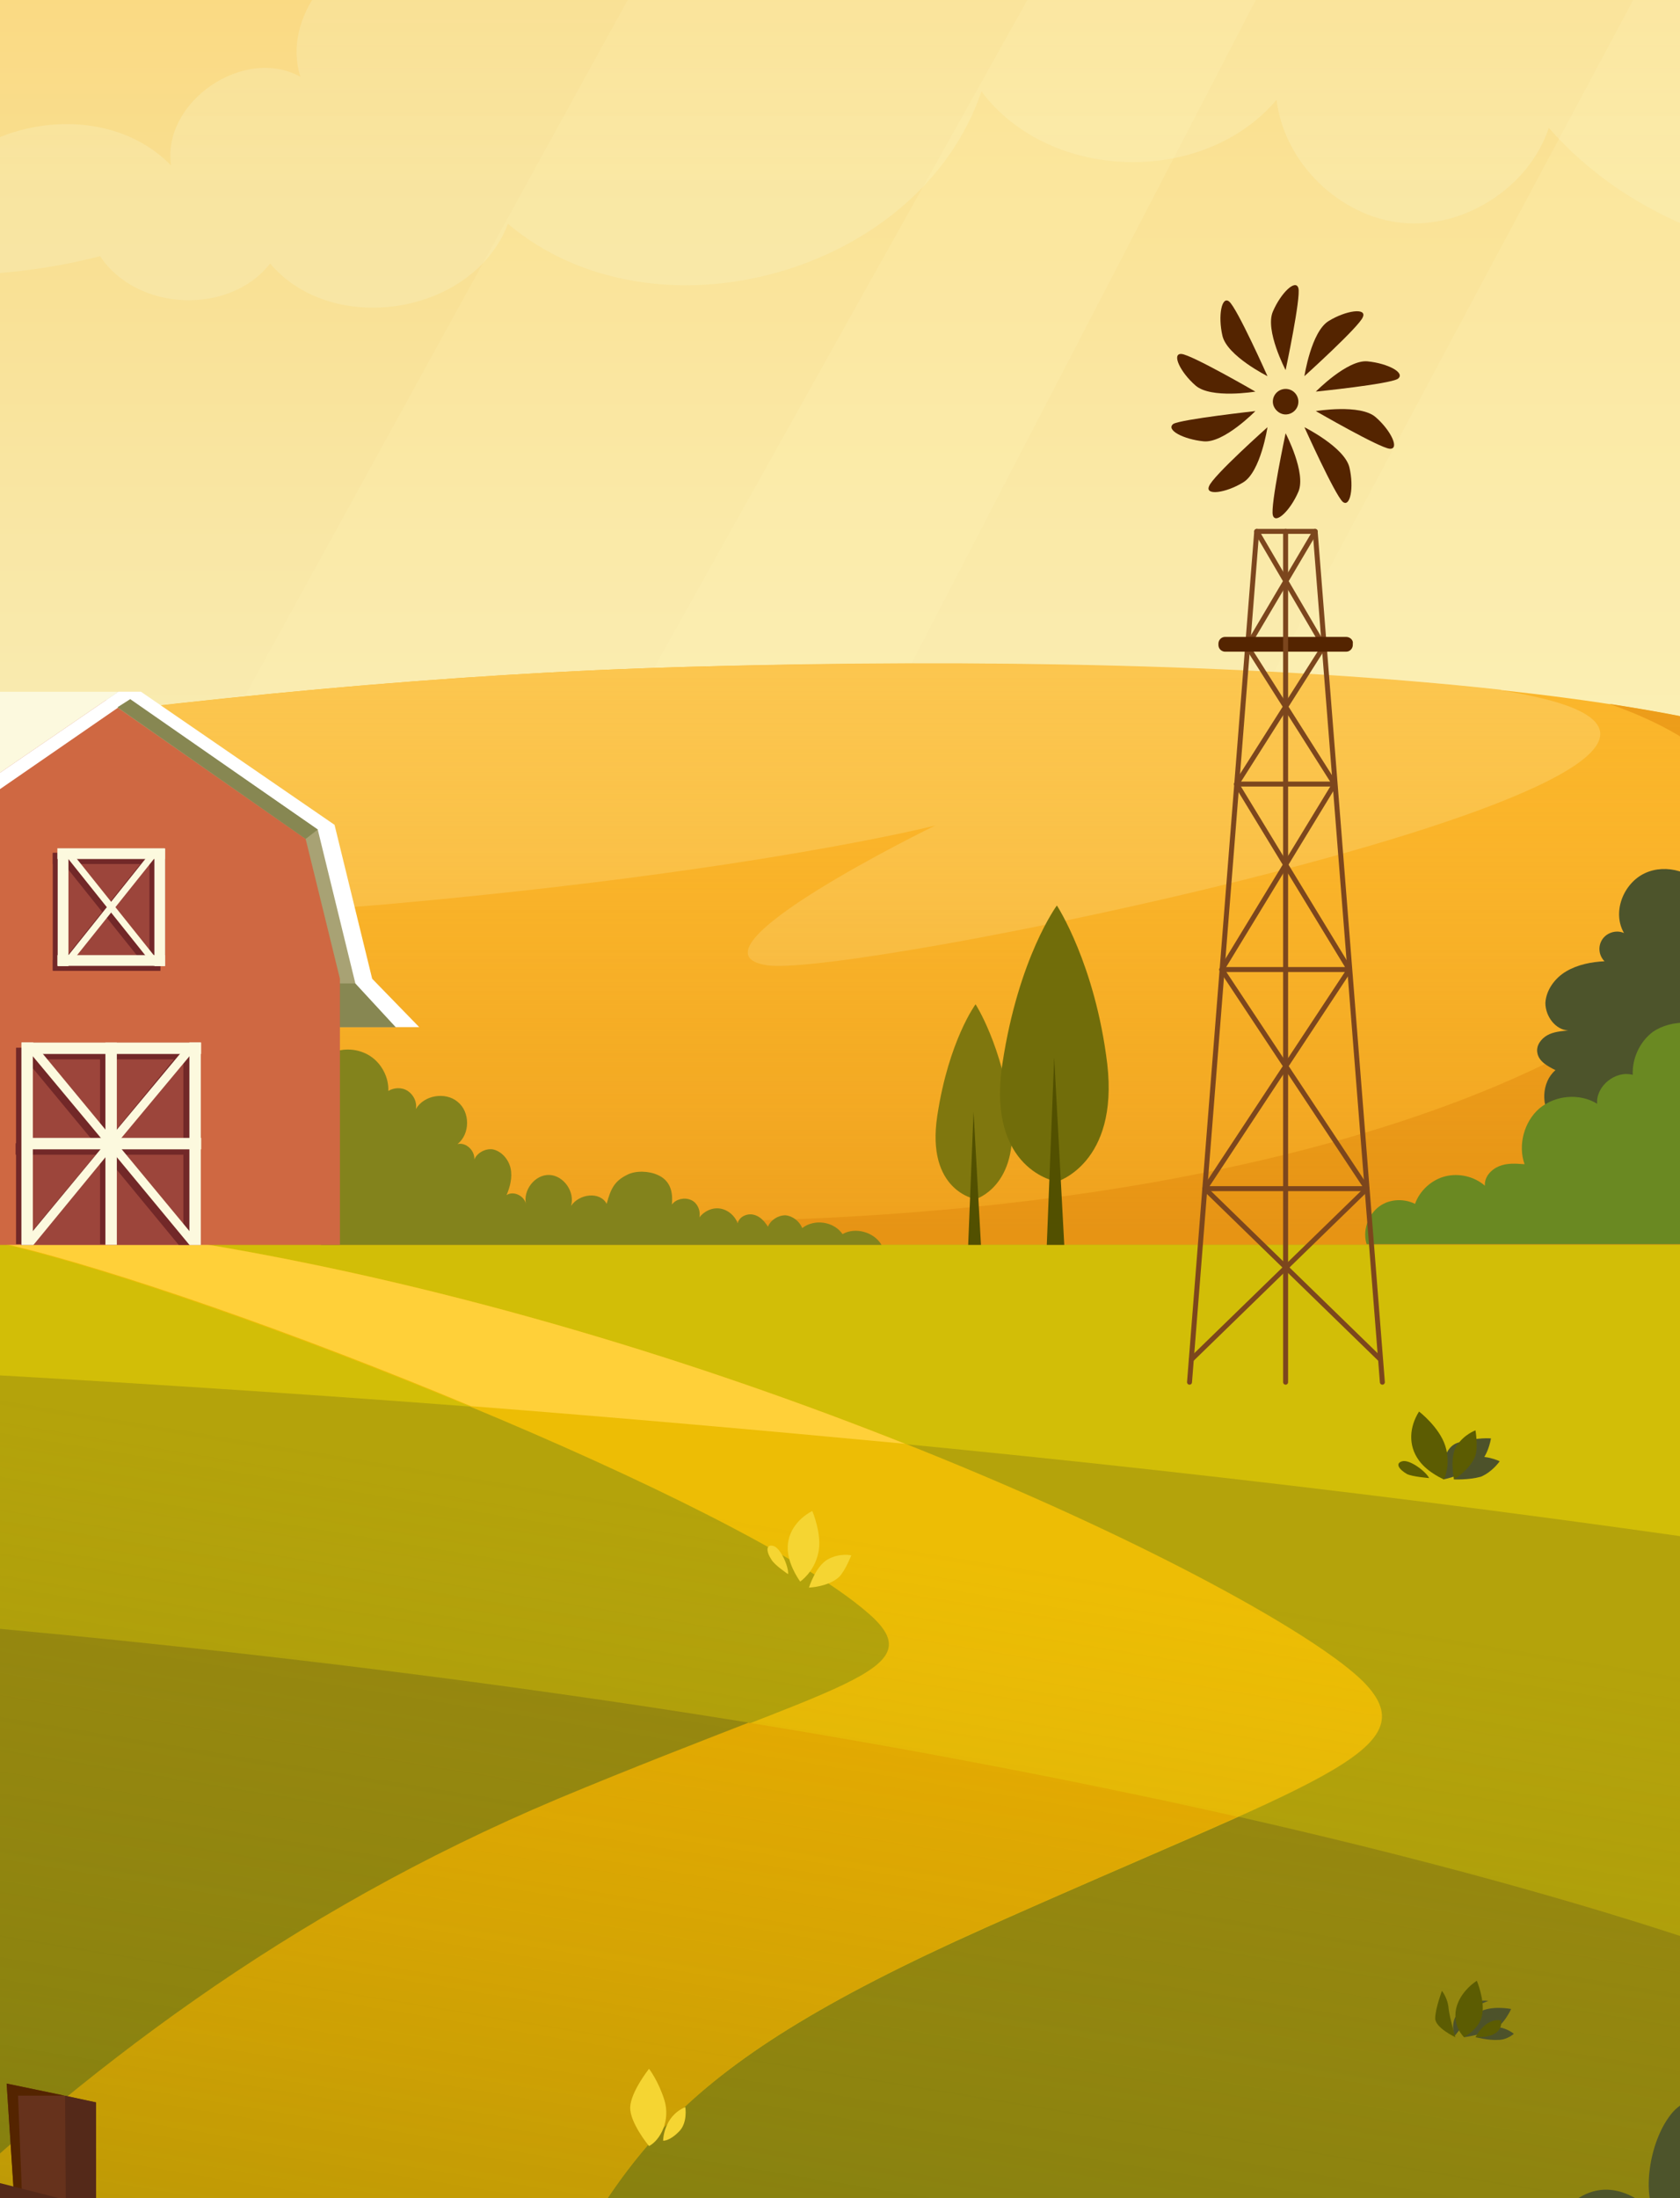 <svg width="338" height="442" viewBox="0 0 338 442" fill="none" xmlns="http://www.w3.org/2000/svg">
<rect x="0" y="0" width="338" height="442" fill="#333333" stroke="none"/>
<path d="M925.789 -326.867H-647.962V721.865H925.789V-326.867Z" fill="url(#paint0_linear_9370_50366)"/>
<path d="M925.789 -90.692C922.642 -88.594 920.963 -86.078 922.012 -83.351C917.186 -95.306 905.645 -104.326 892.845 -106.213C880.045 -108.101 866.406 -102.648 858.433 -92.58C860.951 -108.94 848.361 -126.139 832.203 -128.866C815.836 -131.593 798.42 -119.637 795.273 -103.487C794.853 -118.588 772.191 -126.978 761.909 -115.862C761.699 -131.383 752.047 -146.275 737.988 -152.567C723.929 -158.86 706.303 -156.133 694.763 -146.065C698.539 -167.04 681.333 -187.385 660.979 -193.677C642.094 -199.341 622.999 -191.999 605.793 -183.4C603.485 -206.262 582.502 -223.042 561.099 -231.432C528.574 -244.017 490.175 -242.758 459.959 -225.349C429.743 -207.94 408.969 -173.752 410.438 -138.934C388.196 -150.679 356.511 -137.675 349.167 -113.554C346.229 -134.109 325.875 -150.679 305.102 -149.421C284.328 -148.162 266.073 -129.285 265.653 -108.52C260.617 -117.12 246.558 -116.91 239.843 -109.569C233.129 -102.228 232.919 -90.482 236.696 -81.253C230.401 -87.126 218.021 -81.463 218.231 -72.864C211.936 -93.419 182.769 -99.711 164.513 -88.385C146.258 -77.058 138.074 -54.406 137.025 -32.802C130.73 -38.675 119.609 -38.046 114.153 -31.544C108.698 -25.041 109.957 -13.925 116.671 -8.681C104.501 -12.247 91.701 -15.603 79.531 -12.457C67.36 -9.31 56.659 3.484 60.436 15.44C49.105 9.147 32.528 20.474 34.416 33.268C19.938 18.376 -9.229 24.459 -16.783 43.755C-28.743 41.868 -41.124 43.336 -52.455 47.95C-29.373 56.34 -3.563 57.599 20.148 51.516C27.492 62.633 46.167 63.472 54.351 52.984C66.941 67.876 95.268 63.262 102.193 45.014C131.779 69.974 185.077 55.082 197.457 18.376C211.096 36.624 242.152 37.463 256.84 20.054C258.309 32.639 269.43 43.546 282.02 44.804C294.61 46.063 307.62 37.673 311.607 25.717C344.341 63.052 411.907 60.745 442.123 21.313C454.083 39.351 475.906 50.677 497.519 50.048C519.132 49.419 540.325 37.044 551.236 18.376C562.567 34.527 587.957 38.512 603.695 26.556C624.468 47.741 663.917 44.804 681.543 21.103C688.258 41.868 708.821 57.179 730.644 57.599C752.467 58.018 773.66 43.546 781.214 22.991C787.089 35.156 805.974 38.092 815.417 28.444C830.315 54.033 872.701 56.969 890.957 33.478C899.98 44.175 912.15 51.726 925.579 55.501V-90.692H925.789Z" fill="url(#paint1_linear_9370_50366)"/>
<path opacity="0.15" d="M638.738 -326.867L334.479 337.4H-59.378L306.152 -326.867H638.738Z" fill="#FFF8BB"/>
<path opacity="0.2" d="M568.023 -326.867L267.541 337.4H148.146L503.394 -326.867H568.023Z" fill="#FFF8BB"/>
<path opacity="0.2" d="M422.4 -326.867L77.434 337.4H18.051L389.457 -326.867H422.4Z" fill="#FFF8BB"/>
<path opacity="0.15" d="M128.422 -326.867L-210.879 337.4H-313.697L77.222 -326.867H128.422Z" fill="#FFF8BB"/>
<path d="M366.344 151.802C328.356 136.532 232.778 131.532 138.011 134.1C-52.47 139.37 -294.999 200.855 -491.293 250.584H366.344V151.802Z" fill="#FBB62B"/>
<path d="M79.608 181.668C152.746 175.046 188.165 165.992 188.165 165.992C188.165 165.992 135.982 191.397 154.368 194.1C172.753 196.938 387.298 152.073 301.994 138.83V138.695C256.435 133.695 197.087 132.344 138.145 134.101C59.33 136.263 -28.543 148.155 -118.173 164.776C-120.606 166.262 -122.634 167.749 -124.256 169.506C-136.018 182.749 6.336 188.289 79.608 181.668Z" fill="#FCC64F"/>
<path d="M366.344 151.803C356.07 147.614 341.47 144.236 323.76 141.533C408.659 171.262 306.186 260.315 79.609 243.558C-135.341 227.613 -171.031 190.451 -148.86 170.587C-192.255 179.1 -235.786 188.559 -278.911 198.559L-282.291 250.315H366.344V151.803Z" fill="#EC9C19"/>
<path d="M366.344 151.802C328.356 136.532 232.778 131.532 138.011 134.1C-52.47 139.37 -294.999 200.855 -491.293 250.584H366.344V151.802Z" fill="url(#paint2_linear_9370_50366)"/>
<path d="M366.344 169.101C364.452 167.074 362.694 166.803 359.991 166.803C359.179 166.803 358.233 166.939 357.422 167.209C356.611 167.479 356.07 168.02 355.529 168.695C353.907 170.452 352.826 172.749 352.42 175.182C350.933 173.83 348.5 173.155 346.607 173.965C344.714 174.911 343.498 177.074 343.633 179.236C340.794 175.317 335.251 173.56 330.925 175.587C326.599 177.614 324.301 183.425 326.734 187.614C325.247 186.938 323.354 187.479 322.408 188.83C321.462 190.181 321.597 192.073 322.814 193.289C320.11 193.425 317.406 193.965 315.108 195.316C312.81 196.668 311.052 199.1 310.917 201.668C310.917 204.37 312.945 207.073 315.514 207.208C314.026 207.343 312.539 207.478 311.323 208.154C310.106 208.83 309.024 210.181 309.295 211.668C309.565 213.424 311.323 214.37 312.945 215.181C310.106 217.613 309.971 222.478 312.404 225.451C314.838 228.424 319.164 229.37 322.814 228.424C322.814 231.397 324.706 234.1 327.14 235.721C329.573 237.343 332.547 238.018 335.521 238.289C340.253 238.559 345.39 237.613 348.905 234.235H366.344C366.344 234.099 366.344 169.101 366.344 169.101Z" fill="#4D542B"/>
<path d="M366.344 188.965C361.748 187.479 357.422 187.884 353.501 190.857C349.581 193.83 348.229 199.911 351.203 203.695C347.688 202.614 343.632 206.262 344.173 209.911C343.227 204.37 336.062 205.046 332.547 207.478C329.843 209.505 328.356 212.884 328.491 216.127C324.976 215.181 321.056 218.424 321.326 221.938C317.811 219.776 312.945 220.181 309.7 222.884C306.591 225.586 305.374 230.316 306.726 234.1C304.969 233.964 303.211 233.829 301.589 234.505C299.967 235.181 298.615 236.667 298.75 238.424C296.587 236.532 293.477 235.856 290.774 236.532C288.07 237.208 285.637 239.37 284.69 242.072C282.257 240.856 279.148 241.126 277.12 242.883C275.092 244.64 274.146 247.613 274.957 250.18H366.344V188.965Z" fill="#6A8922"/>
<path d="M366.344 250.316H-647.572V525.041H366.344V250.316Z" fill="#B4A30B"/>
<path d="M366.344 313.018C84.34 270.586 -211.588 263.829 -647.572 263.154V250.316H366.344V313.018Z" fill="#D2BE07"/>
<path d="M-647.572 525.04V345.314C-647.572 345.314 -297.568 302.747 -25.163 325.314C247.242 347.881 366.344 399.502 366.344 399.502V525.04H-647.572Z" fill="#97880F"/>
<path d="M1.335 250.315C43.784 260.315 148.69 301.936 174.511 324.233C188.571 336.26 168.428 338.287 112.595 361.8C57.979 384.772 16.205 416.934 -18.944 450.852C-54.093 484.77 -118.578 525.04 -264.446 525.04H71.633C71.633 525.04 85.557 507.338 105.024 471.933C125.843 433.961 132.333 417.069 198.305 387.61C264.142 358.151 288.07 352.07 274.281 338.152C256.977 320.855 151.935 268.693 41.35 250.18H1.335V250.315Z" fill="#EDBD05"/>
<path d="M182.082 290.315C141.66 274.234 92.046 258.694 41.215 250.18H1.334C22.694 255.18 59.871 268.153 94.75 282.747C124.356 285.044 153.422 287.612 182.082 290.315Z" fill="#FFD039"/>
<path d="M198.169 387.61C219.529 378.151 236.292 370.989 249 365.313C221.422 359.097 188.706 352.611 150.583 346.395C140.579 350.314 127.871 355.178 112.324 361.665C57.708 384.637 15.935 416.799 -19.214 450.717C-54.363 484.635 -118.848 524.905 -264.717 524.905H71.632C71.632 524.905 85.557 507.203 105.024 471.798C125.843 434.096 132.332 417.069 198.169 387.61Z" fill="#E9AD01"/>
<path d="M366.343 250.316H-647.572V525.041H366.343V250.316Z" fill="url(#paint3_linear_9370_50366)"/>
<path d="M366.344 424.636C360.261 416.934 341.335 419.231 336.603 424.636C331.871 430.042 330.384 440.852 332.953 445.176C332.953 445.176 326.193 437.339 318.353 441.528C310.512 445.717 318.353 454.23 318.353 454.23C318.353 454.23 309.971 455.717 309.971 461.527C309.971 467.203 315.243 472.068 315.243 472.068C315.243 472.068 308.484 469.906 305.78 474.635C303.211 479.365 305.78 483.014 305.78 483.014C305.78 483.014 305.51 468.825 286.042 467.473C266.575 466.257 262.384 482.608 262.384 482.608C262.384 482.608 256.571 473.284 245.621 476.527C234.671 479.77 236.158 487.743 236.158 487.743C236.158 487.743 229.398 482.473 223.585 486.662C217.772 490.851 219.394 495.581 219.394 495.581C219.394 495.581 205.875 483.689 190.734 492.608C175.458 501.527 179.108 512.202 179.108 512.202C179.108 512.202 168.158 500.175 155.856 508.013L154.504 516.391C154.504 516.391 145.581 506.932 135.172 509.635C124.762 512.202 123.14 516.391 123.14 516.391C123.14 516.391 101.78 506.662 88.667 525.04H366.344V424.636Z" fill="#4D542B"/>
<path d="M8.364 525.04L1.334 418.96L19.315 422.744V525.04H8.364Z" fill="#66321C"/>
<path d="M13.096 421.393H3.633L6.877 503.418L1.334 418.96L13.096 421.393Z" fill="#542400"/>
<path d="M19.314 422.744V525.04H13.771L13.095 421.393L19.314 422.744Z" fill="#542919"/>
<path d="M286.042 525.04C112.324 459.365 -233.759 376.529 -384.224 365.313L-395.31 367.61L-385.306 372.07C-246.061 384.502 59.06 460.987 255.759 525.04H286.042Z" fill="#542919"/>
<path d="M269.008 525.039C95.29 459.365 -244.845 378.826 -395.31 367.61L-393.823 373.015C-254.578 385.447 36.754 452.473 247.513 525.039H269.008Z" fill="#66321C"/>
<path d="M269.008 525.039C95.29 459.365 -244.845 378.826 -395.31 367.61L-394.769 369.367C-245.385 380.718 89.207 459.77 264.006 525.039H269.008Z" fill="#542400"/>
<path d="M133.008 525.04C-22.595 468.824 -200.774 413.42 -384.36 386.664L-395.445 388.961L-385.441 393.42C-267.827 403.826 -80.996 467.068 92.721 525.04H133.008Z" fill="#542919"/>
<path d="M116.244 525.04C-35.708 469.771 -203.342 416.663 -395.58 388.961L-394.093 394.366C-210.913 421.798 -77.076 467.338 88.801 525.04H116.244Z" fill="#66321C"/>
<path d="M116.244 525.04C-35.708 469.771 -203.342 416.663 -395.58 388.961L-395.175 390.313C-204.694 417.88 -38.141 470.176 112.729 525.04H116.244Z" fill="#542400"/>
<path d="M292.53 297.477C292.53 297.477 292.53 294.369 295.504 293.288C298.479 292.207 301.723 293.828 301.723 293.828C301.723 293.828 300.236 295.99 297.938 296.936C295.505 297.612 292.53 297.477 292.53 297.477Z" fill="#4D522A"/>
<path d="M290.368 297.477C290.368 297.477 289.557 291.126 293.477 290.045C297.398 288.964 299.966 289.234 299.966 289.234C299.966 289.234 299.29 293.964 296.046 295.45C292.801 297.072 290.368 297.477 290.368 297.477Z" fill="#4D522A"/>
<path d="M285.5 283.828C283.607 286.801 283.201 290.585 285.5 293.693C287.257 296.125 290.502 297.477 290.502 297.477C290.502 297.477 291.989 294.504 290.772 290.72C289.555 286.936 285.5 283.828 285.5 283.828Z" fill="#5C5C02"/>
<path d="M292.529 297.477C292.529 297.477 291.583 293.018 293.07 290.72C294.557 288.423 296.855 287.612 296.855 287.612C296.855 287.612 297.396 290.856 296.855 292.612C295.909 295.45 292.529 297.477 292.529 297.477Z" fill="#5C5C02"/>
<path d="M287.528 297.207C286.852 295.855 283.608 293.423 282.121 293.828C280.634 294.234 281.445 295.45 283.067 296.396C284.148 296.936 287.528 297.207 287.528 297.207Z" fill="#5C5C02"/>
<path d="M292.67 409.367C292.67 409.367 291.318 406.124 294.157 403.961C296.861 401.799 299.429 402.34 299.429 402.34C299.429 402.34 296.05 403.556 295.509 404.907C295.103 406.529 292.67 409.367 292.67 409.367Z" fill="#4D522A"/>
<path d="M294.562 409.637C294.562 409.637 295.102 406.124 297.536 404.637C299.969 403.151 304.025 403.961 304.025 403.961C304.025 403.961 302.538 407.34 300.239 408.286C297.536 409.232 294.562 409.637 294.562 409.637Z" fill="#4D522A"/>
<path d="M296.86 409.637C296.86 409.637 299.159 407.475 301.186 407.61C303.214 407.745 304.566 408.961 304.566 408.961C304.566 408.961 303.214 410.178 301.457 410.178C299.564 410.313 296.86 409.637 296.86 409.637Z" fill="#4D522A"/>
<path d="M294.561 409.637C294.561 409.637 292.262 407.61 292.938 403.962C293.75 400.313 297.129 398.286 297.129 398.286C297.129 398.286 298.751 402.205 298.211 405.043C297.805 407.881 294.561 409.637 294.561 409.637Z" fill="#5C5C02"/>
<path d="M292.804 409.638C292.804 409.638 288.748 407.746 288.748 405.854C288.748 403.962 290.1 400.313 290.1 400.313C290.1 400.313 291.317 401.8 291.452 403.962C291.722 405.989 292.804 409.638 292.804 409.638Z" fill="#5C5C02"/>
<path d="M296.859 409.637C296.859 409.637 298.752 405.718 301.996 406.259C301.996 406.394 302.807 409.772 296.859 409.637Z" fill="#5C5C02"/>
<path d="M196.276 201.938C196.276 201.938 190.869 209.235 188.571 224.37C186.272 239.505 196.276 241.126 196.276 241.126C196.276 241.126 205.064 238.559 203.441 224.37C201.684 210.316 196.276 201.938 196.276 201.938Z" fill="#7F770E"/>
<path d="M195.872 223.559L194.79 250.316H197.359L195.872 223.559Z" fill="#525000"/>
<path d="M212.634 182.074C212.634 182.074 204.928 192.479 201.684 213.83C198.439 235.316 212.634 237.613 212.634 237.613C212.634 237.613 225.071 233.965 222.773 213.965C220.34 193.83 212.634 182.074 212.634 182.074Z" fill="#716D0A"/>
<path d="M212.093 212.614L210.605 250.316H214.12L212.093 212.614Z" fill="#525000"/>
<path d="M163.426 303.827C160.317 305.448 158.018 308.557 158.559 312.34C158.965 315.313 160.992 318.016 160.992 318.016C160.992 318.016 163.831 316.124 164.643 312.205C165.454 308.557 163.426 303.827 163.426 303.827Z" fill="#F5D532"/>
<path d="M162.751 319.232C162.751 319.232 164.103 314.908 166.537 313.556C168.97 312.205 171.268 312.746 171.268 312.746C171.268 312.746 170.052 315.854 168.835 317.07C166.672 319.097 162.751 319.232 162.751 319.232Z" fill="#F5D532"/>
<path d="M158.559 316.53C158.694 315.043 157.072 311.26 155.585 310.854C154.098 310.449 154.098 311.935 155.18 313.557C155.72 314.638 158.559 316.53 158.559 316.53Z" fill="#F5D532"/>
<path d="M130.578 431.528C132.876 430.312 134.904 426.393 133.687 422.339C132.47 418.42 130.578 415.988 130.578 415.988C130.578 415.988 126.928 420.582 126.792 423.69C126.657 426.798 130.578 431.528 130.578 431.528Z" fill="#F5D532"/>
<path d="M133.416 430.447C133.416 430.447 133.416 425.582 137.877 423.69C137.877 423.69 138.418 426.933 136.525 428.69C134.633 430.582 133.416 430.447 133.416 430.447Z" fill="#F5D532"/>
<path d="M64.468 250.18L64.603 250.315H177.351C175.864 247.748 172.078 246.667 169.51 248.153C167.752 245.585 163.832 245.045 161.399 246.937C160.858 245.585 159.506 244.504 158.019 244.369C156.532 244.369 155.045 245.315 154.504 246.667C153.828 245.585 152.882 244.504 151.53 244.234C150.313 243.964 148.691 244.64 148.42 245.991C147.88 244.504 146.528 243.288 144.905 243.018C143.283 242.748 141.661 243.558 140.715 244.775C140.985 243.423 140.309 241.802 138.957 241.261C137.605 240.721 135.983 241.126 135.172 242.207C135.442 239.504 134.766 237.342 132.333 236.261C130.575 235.45 127.872 235.315 126.114 236.261C123.681 237.477 122.87 238.964 122.059 242.072C120.707 239.504 116.516 240.045 114.894 242.477C115.705 239.64 113.406 236.396 110.567 236.261C107.593 236.126 105.16 239.369 105.836 242.207C105.565 240.45 103.267 239.369 101.915 240.315C102.591 238.694 103.132 236.802 102.727 234.91C102.321 233.153 100.969 231.532 99.212 231.126C97.725 230.856 95.967 231.802 95.426 233.153C95.561 231.397 93.804 229.64 92.047 230.045C94.615 228.018 94.615 223.559 92.047 221.532C89.613 219.505 85.287 220.181 83.665 223.018C83.935 221.667 83.259 220.18 82.043 219.37C80.826 218.559 79.204 218.694 78.122 219.37C78.257 216.667 76.77 213.829 74.472 212.343C72.174 210.856 69.064 210.586 66.631 211.802C65.414 212.343 64.468 212.748 63.792 213.829C63.116 214.91 62.846 216.262 62.711 217.613C61.359 225.721 61.359 233.964 62.575 242.072C62.575 244.369 62.846 248.829 64.468 250.18Z" fill="#83831C"/>
<path d="M79.609 206.531H63.521V196.802L19.044 142.343L23.776 139.1L65.144 165.856L73.12 196.802L79.609 206.531Z" fill="#A8A274"/>
<path d="M79.608 206.531L71.497 197.748H63.52V206.531H79.608Z" fill="#878752"/>
<path d="M-25.568 196.802L-17.997 165.857L19.855 139.641L61.494 168.694L68.388 196.802V250.315H-25.568V196.802Z" fill="#CF6842"/>
<path d="M-91.405 165.856L-52.471 139.1H23.776L-15.294 165.856H-91.405Z" fill="#FCF9DE"/>
<path d="M28.372 139.1L-11.779 166.802L-19.35 197.748L-27.596 206.531H-32.328L-22.864 196.802L-15.294 165.856L23.776 139.1H28.372Z" fill="white"/>
<path d="M23.775 139.1L63.926 166.802L71.497 197.748L79.608 206.531H84.34L74.876 196.802L67.306 165.856L28.371 139.1H23.775Z" fill="white"/>
<path d="M61.492 168.695L63.926 166.803L26.208 140.587L23.64 142.209L61.492 168.695Z" fill="#878752"/>
<path d="M40.404 209.64H4.309V250.315H40.404V209.64Z" fill="#9C453B"/>
<path d="M5.525 210.721H3.227V250.18H5.525V210.721Z" fill="#722828"/>
<path d="M39.188 210.721H36.89V250.18H39.188V210.721Z" fill="#722828"/>
<path d="M22.424 210.721H20.125V250.18H22.424V210.721Z" fill="#722828"/>
<path d="M3.265 210.715V213.012H39.36V210.715H3.265Z" fill="#722828"/>
<path d="M3.144 229.889V232.186H39.239V229.889H3.144Z" fill="#722828"/>
<path d="M36.889 210.721L20.125 231.126H22.424L39.187 210.721H36.889Z" fill="#722828"/>
<path d="M5.525 210.721L22.424 231.126H20.126L3.227 210.721H5.525Z" fill="#722828"/>
<path d="M35.943 250.315L20.126 231.126H22.424L38.241 250.315H35.943Z" fill="#722828"/>
<path d="M6.472 250.315L22.424 231.126H20.126L4.173 250.315H6.472Z" fill="#722828"/>
<path d="M6.607 209.64H4.309V250.315H6.607V209.64Z" fill="#FCF9DE"/>
<path d="M40.403 209.641H38.105V250.316H40.403V209.641Z" fill="#FCF9DE"/>
<path d="M23.505 209.641H21.207V250.316H23.505V209.641Z" fill="#FCF9DE"/>
<path d="M4.373 209.634V211.932H40.468V209.634H4.373Z" fill="#FCF9DE"/>
<path d="M4.387 228.808V231.106H40.482V228.808H4.387Z" fill="#FCF9DE"/>
<path d="M38.106 209.641L21.207 229.911H23.505L40.404 209.641H38.106Z" fill="#FCF9DE"/>
<path d="M6.742 209.64L23.505 229.91H21.207L4.309 209.64H6.742Z" fill="#FCF9DE"/>
<path d="M38.106 250.315L21.207 229.91H23.505L40.404 250.315H38.106Z" fill="#FCF9DE"/>
<path d="M6.742 250.315L23.505 229.91H21.207L4.309 250.315H6.742Z" fill="#FCF9DE"/>
<path d="M33.239 170.587H11.609V194.235H33.239V170.587Z" fill="#9C453B"/>
<path d="M10.634 193.058V195.22H32.264V193.058H10.634Z" fill="#722828"/>
<path d="M10.633 171.573V173.735H32.263V171.573H10.633Z" fill="#722828"/>
<path d="M10.614 195.116H12.777L12.777 171.468H10.614L10.614 195.116Z" fill="#722828"/>
<path d="M30.066 195.116H32.228V171.468H30.066L30.066 195.116Z" fill="#722828"/>
<path d="M12.826 171.532L29.995 193.019V195.181L12.826 173.695V171.532Z" fill="#722828"/>
<path d="M29.995 171.532L12.826 193.019V195.181L29.995 173.695V171.532Z" fill="#722828"/>
<path d="M11.552 192.052V194.214H33.182V192.052H11.552Z" fill="#FCF9DE"/>
<path d="M11.55 170.567V172.729H33.181V170.567H11.55Z" fill="#FCF9DE"/>
<path d="M11.607 194.272H13.77L13.77 170.624H11.607L11.607 194.272Z" fill="#FCF9DE"/>
<path d="M31.058 194.272H33.222V170.624H31.058L31.058 194.272Z" fill="#FCF9DE"/>
<path d="M13.772 170.587L30.941 192.073V194.235L13.772 172.749V170.587Z" fill="#FCF9DE"/>
<path d="M30.941 170.587L13.772 192.073V194.235L30.941 172.749V170.587Z" fill="#FCF9DE"/>
<path d="M239.32 277.929L252.838 106.851H264.6L278.119 277.929" stroke="#7C461D" stroke-miterlimit="10" stroke-linecap="round" stroke-linejoin="round"/>
<path d="M264.601 106.851L250.947 129.958L268.521 157.66H248.784L266.358 129.958L252.84 106.851" stroke="#7C461D" stroke-miterlimit="10" stroke-linecap="round" stroke-linejoin="round"/>
<path d="M268.521 157.66L245.809 194.957" stroke="#7C461D" stroke-miterlimit="10" stroke-linecap="round" stroke-linejoin="round"/>
<path d="M271.495 194.957L242.429 239.01H275.009L245.809 194.957H271.495ZM271.495 194.957L248.783 157.66" stroke="#7C461D" stroke-miterlimit="10" stroke-linecap="round" stroke-linejoin="round"/>
<path d="M242.429 239.01L277.713 273.334" stroke="#7C461D" stroke-miterlimit="10" stroke-linecap="round" stroke-linejoin="round"/>
<path d="M275.011 239.01L239.726 273.334" stroke="#7C461D" stroke-miterlimit="10" stroke-linecap="round" stroke-linejoin="round"/>
<path d="M270.82 128.067H246.487C245.675 128.067 245.135 128.742 245.135 129.418V129.688C245.135 130.499 245.811 131.04 246.487 131.04H270.82C271.632 131.04 272.172 130.364 272.172 129.688V129.418C272.308 128.742 271.632 128.067 270.82 128.067Z" fill="#542400"/>
<path d="M258.652 106.851V277.929" stroke="#7C461D" stroke-miterlimit="10" stroke-linecap="round" stroke-linejoin="round"/>
<path d="M256.084 80.769C256.084 79.283 257.3 78.202 258.652 78.202C260.139 78.202 261.221 79.418 261.221 80.769C261.221 82.256 260.004 83.337 258.652 83.337C257.3 83.337 256.084 82.121 256.084 80.769Z" fill="#542400"/>
<path d="M258.653 74.418C258.653 74.418 254.462 66.445 256.084 62.662C257.706 58.878 260.68 56.04 261.221 57.932C261.762 59.824 258.653 74.418 258.653 74.418Z" fill="#542400"/>
<path d="M255.003 75.635C255.003 75.635 246.892 71.581 245.945 67.527C244.999 63.473 245.81 59.419 247.297 60.635C248.919 61.986 255.003 75.635 255.003 75.635Z" fill="#542400"/>
<path d="M252.569 78.743C252.569 78.743 243.647 80.229 240.538 77.527C237.428 74.824 235.671 71.04 237.699 71.175C239.727 71.311 252.569 78.743 252.569 78.743Z" fill="#542400"/>
<path d="M252.569 82.661C252.569 82.661 246.215 89.147 242.159 88.742C238.104 88.337 234.453 86.445 236.076 85.229C237.833 84.283 252.569 82.661 252.569 82.661Z" fill="#542400"/>
<path d="M255.002 85.904C255.002 85.904 253.65 94.823 250.135 96.985C246.62 99.147 242.429 99.688 243.24 97.796C243.916 95.769 255.002 85.904 255.002 85.904Z" fill="#542400"/>
<path d="M258.653 87.121C258.653 87.121 262.844 95.094 261.222 98.878C259.599 102.661 256.625 105.499 256.084 103.607C255.544 101.715 258.653 87.121 258.653 87.121Z" fill="#542400"/>
<path d="M262.438 85.904C262.438 85.904 270.55 89.958 271.496 94.012C272.442 98.066 271.631 102.12 270.144 100.904C268.522 99.417 262.438 85.904 262.438 85.904Z" fill="#542400"/>
<path d="M264.735 82.661C264.735 82.661 273.657 81.175 276.766 83.877C279.876 86.58 281.633 90.364 279.605 90.229C277.578 90.094 264.735 82.661 264.735 82.661Z" fill="#542400"/>
<path d="M264.735 78.743C264.735 78.743 271.089 72.256 275.144 72.662C279.2 73.067 282.85 74.959 281.228 76.175C279.47 77.256 264.735 78.743 264.735 78.743Z" fill="#542400"/>
<path d="M262.438 75.635C262.438 75.635 263.79 66.716 267.305 64.554C270.82 62.392 275.011 61.851 274.2 63.743C273.524 65.635 262.438 75.635 262.438 75.635Z" fill="#542400"/>
<defs>
<linearGradient id="paint0_linear_9370_50366" x1="138.914" y1="218.847" x2="138.914" y2="-314.397" gradientUnits="userSpaceOnUse">
<stop stop-color="#F8F4C7"/>
<stop offset="1" stop-color="#FCB422"/>
</linearGradient>
<linearGradient id="paint1_linear_9370_50366" x1="436.744" y1="36.21" x2="436.744" y2="-309.674" gradientUnits="userSpaceOnUse">
<stop stop-color="#F8F4C7" stop-opacity="0.3"/>
<stop offset="1" stop-color="#F8F4C7" stop-opacity="0"/>
</linearGradient>
<linearGradient id="paint2_linear_9370_50366" x1="-62.436" y1="132.228" x2="-62.436" y2="246.984" gradientUnits="userSpaceOnUse">
<stop stop-color="#FBB62B" stop-opacity="0"/>
<stop offset="1" stop-color="#E28C10" stop-opacity="0.5"/>
</linearGradient>
<linearGradient id="paint3_linear_9370_50366" x1="-119.663" y1="260.731" x2="-155.609" y2="478.675" gradientUnits="userSpaceOnUse">
<stop stop-color="#97880F" stop-opacity="0"/>
<stop offset="1" stop-color="#395E11" stop-opacity="0.4"/>
</linearGradient>
</defs>
</svg>
